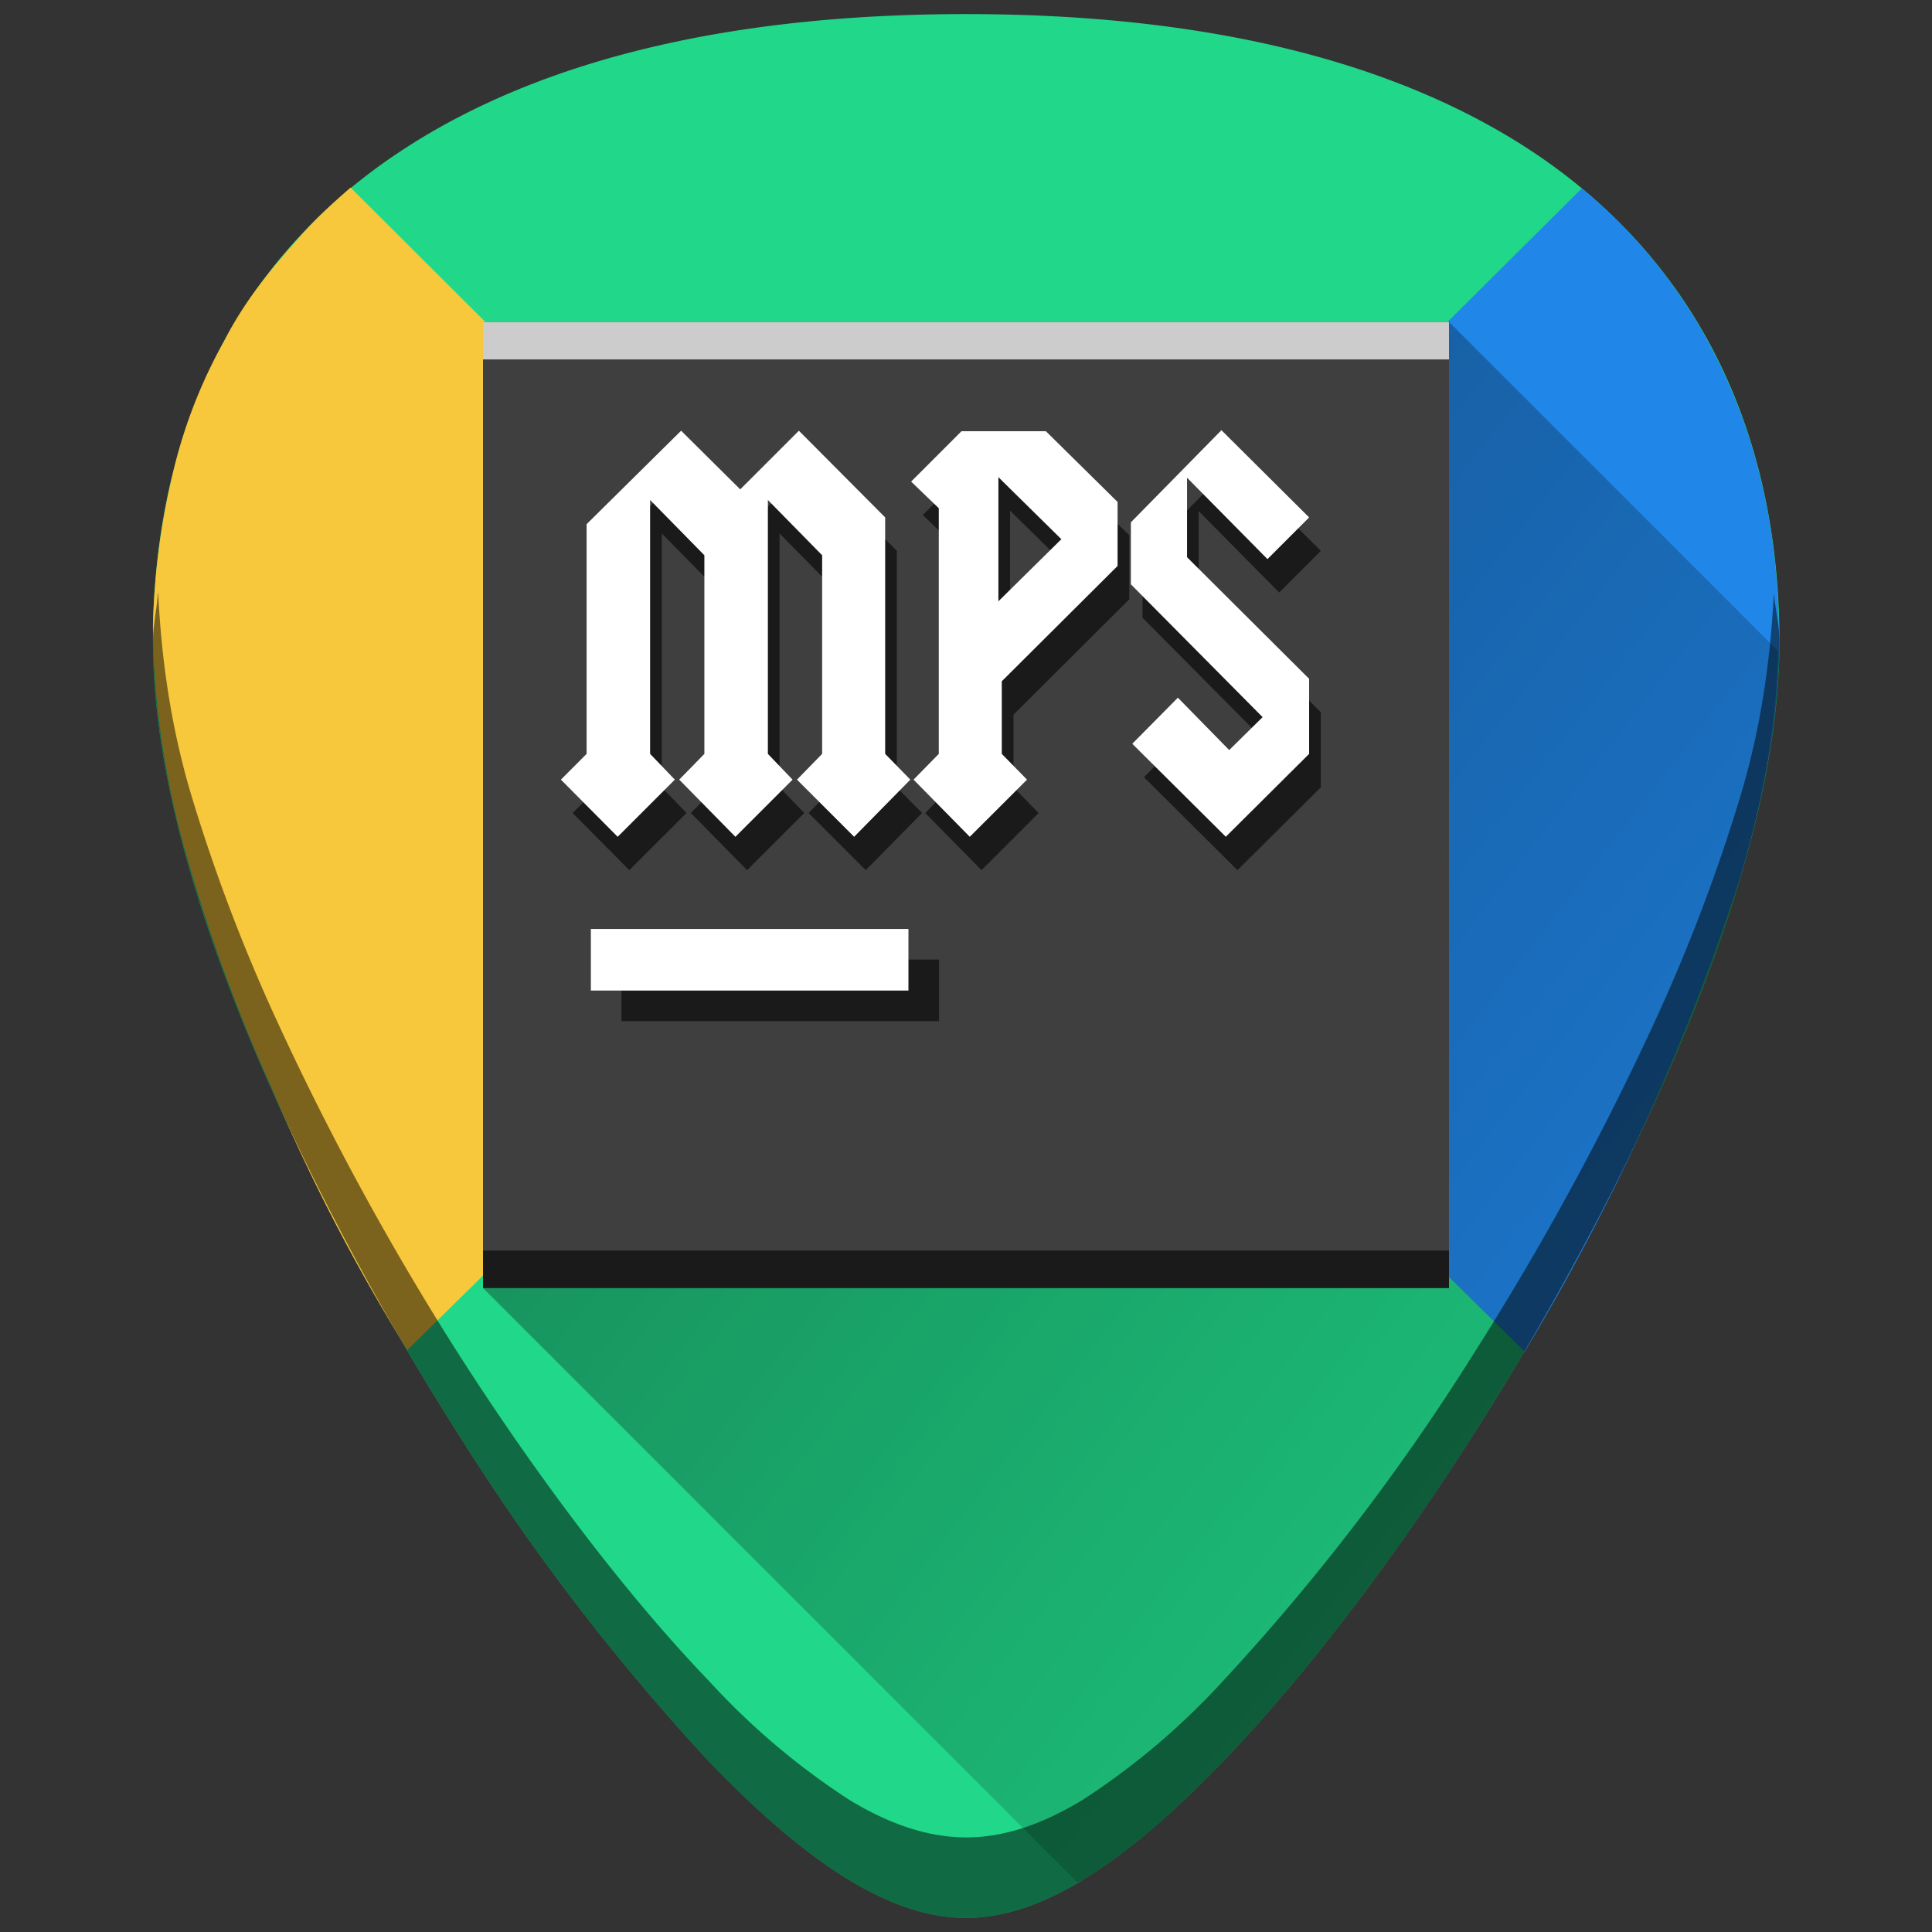 <svg xmlns="http://www.w3.org/2000/svg" xmlns:xlink="http://www.w3.org/1999/xlink" width="48" height="48" version="1"><rect width="100%" height="100%" fill="#333333" stroke="none"/><defs><linearGradient xlink:href="#a" id="b" gradientUnits="userSpaceOnUse" x1="2.76" y1="4.02" x2="53.62" y2="43.36"/><linearGradient id="a"><stop offset="0" stop-color="#040000"/><stop offset="1" stop-opacity="0"/></linearGradient></defs><path d="M24 .35c-5.83 0-10.52 1.12-13.93 3.33-4.1 2.65-6.27 6.9-6.27 12.27 0 7.23 5.8 16.89 7.58 19.67a54.47 54.47 0 0 0 6.25 8.16c2.54 2.64 4.57 3.87 6.37 3.87 1.8 0 3.83-1.23 6.37-3.87 2-2.08 4.22-4.97 6.25-8.16 1.78-2.78 7.59-12.44 7.59-19.67 0-5.37-2.17-9.61-6.27-12.27C34.52 1.47 29.84.35 24 .35z" fill="#21d789"/><path d="M8.71 4.66c-.4.35-.8.71-1.15 1.1-.78.86-1.48 1.7-2 2.73a12.5 12.5 0 0 0-1.23 3.12 18.2 18.2 0 0 0-.53 3.9c0 1.8.28 3.84.85 5.8a42 42 0 0 0 2.1 5.72 47.66 47.66 0 0 0 3.37 6.51L24 19.9z" fill="#f7c73c"/><path d="M37.88 33.58a56.18 56.18 0 0 0 5.39-11.9c.57-1.97.93-3.92.93-5.73 0-1.34-.13-2.62-.4-3.81a14.09 14.09 0 0 0-1.2-3.34 12.9 12.9 0 0 0-3.3-4.12L24 19.9z" fill="#2086e7"/><path d="M3.92 14.74c-.02.4-.12.78-.12 1.2 0 7.24 5.8 16.9 7.58 19.68a54.47 54.47 0 0 0 6.25 8.16c2.54 2.64 4.57 3.87 6.37 3.87 1.8 0 3.83-1.23 6.37-3.87 2-2.08 4.22-4.97 6.25-8.16 1.78-2.78 7.59-12.44 7.59-19.67 0-.43-.1-.8-.14-1.21-.08 1.59-.3 3.24-.8 4.94a43.17 43.17 0 0 1-2.19 5.77 69.67 69.67 0 0 1-4.46 8.17 54.47 54.47 0 0 1-6.25 8.16 18 18 0 0 1-3.46 2.93c-1.05.64-2 .94-2.9.94-.91 0-1.87-.3-2.92-.94a18 18 0 0 1-3.46-2.93c-2-2.08-4.21-4.97-6.25-8.16a69.4 69.4 0 0 1-4.46-8.17 43.04 43.04 0 0 1-2.19-5.77c-.5-1.7-.72-3.35-.8-4.94z" opacity=".5"/><path d="M26.76 46.76c.05-.03.1-.02.15-.05 1.05-.64 2.2-1.6 3.46-2.93 2-2.08 4.22-4.97 6.25-8.16a69.4 69.4 0 0 0 4.46-8.17c.84-1.83 1.62-3.8 2.19-5.77.55-1.89.87-3.76.9-5.51L36 8 12 32z" opacity=".5" fill="url(#b)"/><path fill="#3f3f3f" d="M12 8h24v24H12z"/><rect width="7.89" height="1.53" x="15.44" y="23.84" rx="0" ry="0" fill="#1a1a1a"/><rect width="7.89" height="1.53" x="14.68" y="23.08" rx="0" ry="0" fill="#fff"/><path fill="#ccc" d="M12 8h24v.93H12z"/><path fill="#1a1a1a" d="M12 31.07h24V32H12z"/><path style="line-height:1.25;-inkscape-font-specification:squealer" d="M30.637 11.518l-2.252 2.289v1.54l3.275 3.3-.83.818-1.277-1.3-1.131 1.144 2.322 2.31 2.072-2.058v-1.866l-3.035-3.021v-1.975l2 2.022 1.035-1.035zm-13.424.013l-2.348 2.323v5.707l-.638.638 1.408 1.42 1.422-1.42-.616-.638v-6.309l1.35 1.373v4.936l-.627.638 1.397 1.42 1.421-1.42-.615-.638v-6.309l1.35 1.373v4.936l-.627.638 1.42 1.42 1.398-1.42-.627-.638v-5.875L20.14 11.53l-1.457 1.457zm6.967.012l-1.252 1.252.685.662v6.104l-.625.638 1.397 1.42 1.42-1.42-.625-.638v-1.805l2.877-2.867V13.3l-1.782-1.758zm.914 1.143l1.566 1.54-1.566 1.544z" font-weight="400" font-size="12.04" font-family="squealer" letter-spacing="0" word-spacing="0" fill="#1a1a1a"/><path style="line-height:1.25;-inkscape-font-specification:squealer" d="M30.346 10.688l-2.25 2.289v1.54l3.273 3.3-.83.818-1.275-1.301-1.133 1.145 2.324 2.31 2.07-2.059v-1.865l-3.033-3.021v-1.975l1.998 2.022 1.035-1.036zm-13.424.013l-2.348 2.322v5.707l-.638.64 1.41 1.42 1.42-1.42-.614-.64v-6.308l1.348 1.373v4.935l-.625.64 1.396 1.42 1.42-1.42-.613-.64v-6.308l1.348 1.373v4.935l-.625.64 1.42 1.42 1.396-1.42-.625-.64v-5.875l-2.144-2.154-1.457 1.457zm6.967.012l-1.252 1.252.687.662v6.103l-.627.64 1.397 1.42 1.422-1.42-.627-.64v-1.804l2.877-2.865v-1.59l-1.782-1.758zm.916 1.142l1.564 1.541-1.564 1.543z" font-weight="400" font-size="12.04" font-family="squealer" letter-spacing="0" word-spacing="0" fill="#fff"/></svg>